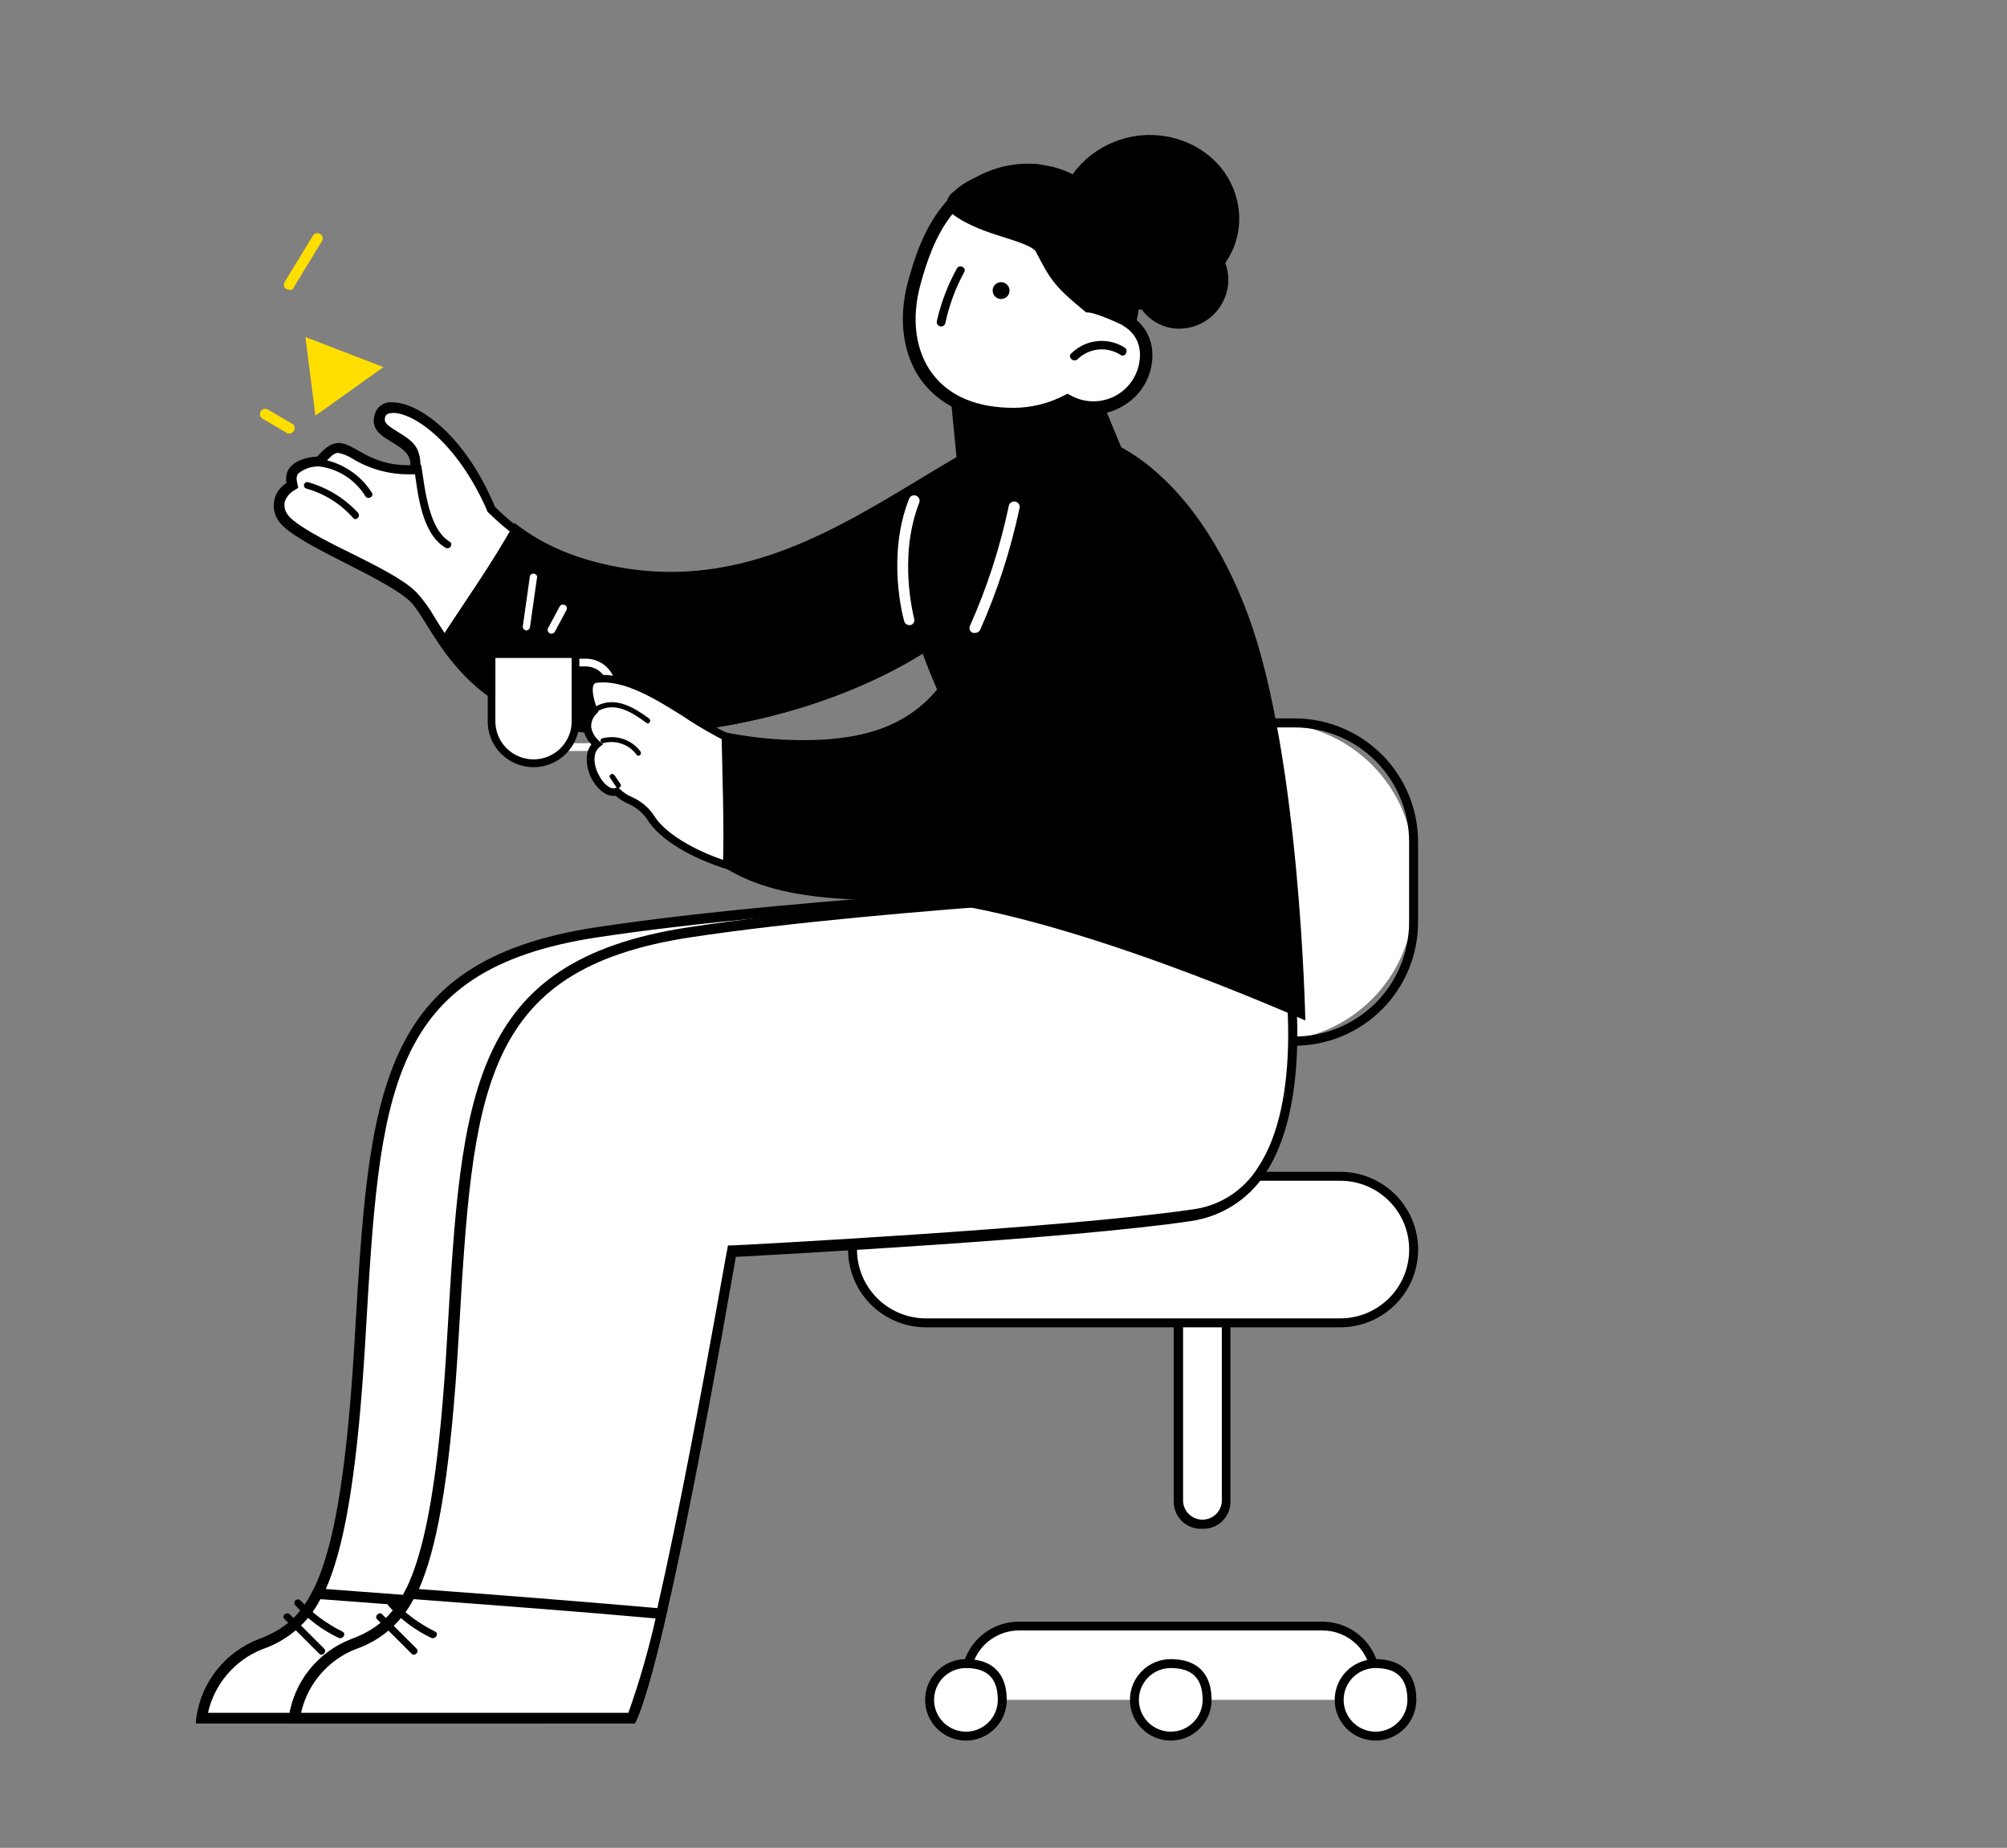 <svg width="164" height="151" viewBox="0 0 164 151" fill="none" xmlns="http://www.w3.org/2000/svg">
<rect x="0" y="0" width="164" height="151" fill="#808080" stroke="none"/>
<path d="M96.3 105.987V122.683C96.3 125.188 100.198 125.194 100.198 122.683V105.987C100.198 103.487 96.3 103.481 96.3 105.987Z" fill="white"/>
<path d="M98.254 124.925C97.95 124.944 97.645 124.899 97.359 124.794C97.073 124.69 96.811 124.527 96.591 124.316C96.371 124.105 96.198 123.851 96.081 123.57C95.964 123.289 95.907 122.987 95.913 122.683V105.993C95.997 105.44 96.277 104.935 96.702 104.571C97.126 104.206 97.668 104.006 98.228 104.006C98.788 104.006 99.33 104.206 99.755 104.571C100.179 104.935 100.459 105.44 100.543 105.993V122.683C100.549 122.982 100.493 123.28 100.38 123.557C100.266 123.835 100.097 124.086 99.883 124.296C99.669 124.506 99.414 124.67 99.134 124.778C98.854 124.886 98.555 124.936 98.254 124.925ZM98.254 104.486C98.048 104.47 97.84 104.498 97.645 104.568C97.45 104.638 97.272 104.748 97.123 104.892C96.974 105.035 96.857 105.208 96.779 105.4C96.702 105.592 96.666 105.798 96.674 106.004V122.694C96.699 123.097 96.876 123.475 97.171 123.751C97.465 124.027 97.853 124.181 98.257 124.181C98.661 124.181 99.05 124.027 99.344 123.751C99.638 123.475 99.816 123.097 99.841 122.694V105.993C99.848 105.785 99.811 105.579 99.733 105.386C99.654 105.194 99.536 105.021 99.386 104.877C99.235 104.734 99.056 104.624 98.86 104.554C98.664 104.485 98.456 104.458 98.249 104.474L98.254 104.486Z" fill="black"/>
<path d="M78.93 138.906V137.189C78.93 136.622 79.042 136.06 79.26 135.536C79.478 135.012 79.797 134.536 80.199 134.135C80.601 133.734 81.079 133.417 81.604 133.2C82.129 132.984 82.692 132.872 83.261 132.873H108.075C109.222 132.873 110.322 133.328 111.133 134.137C111.944 134.947 112.4 136.044 112.4 137.189V138.906" fill="white"/>
<path d="M112.763 138.906H112.037V137.189C112.035 136.141 111.617 135.136 110.875 134.395C110.132 133.654 109.125 133.237 108.075 133.235H83.261C82.211 133.237 81.204 133.654 80.461 134.395C79.718 135.136 79.3 136.141 79.299 137.189V138.906H78.567V137.189C78.567 135.95 79.061 134.762 79.939 133.885C80.817 133.009 82.007 132.517 83.249 132.517H108.063C109.305 132.517 110.496 133.009 111.374 133.885C112.252 134.762 112.745 135.95 112.745 137.189L112.763 138.906Z" fill="black"/>
<path d="M78.93 141.867C80.569 141.867 81.898 140.541 81.898 138.906C81.898 137.271 80.569 135.945 78.93 135.945C77.292 135.945 75.963 137.271 75.963 138.906C75.963 140.541 77.292 141.867 78.93 141.867Z" fill="white"/>
<path d="M78.93 142.234C78.045 142.234 77.197 141.884 76.571 141.259C75.946 140.635 75.594 139.789 75.594 138.906C75.594 138.023 75.946 137.176 76.571 136.552C77.197 135.928 78.045 135.577 78.93 135.577C81.084 135.577 82.266 136.745 82.266 138.906C82.266 139.789 81.914 140.635 81.289 141.259C80.663 141.884 79.815 142.234 78.93 142.234ZM78.93 136.307C78.415 136.307 77.912 136.459 77.483 136.745C77.055 137.031 76.721 137.436 76.524 137.911C76.327 138.386 76.275 138.909 76.376 139.413C76.476 139.917 76.724 140.38 77.089 140.743C77.453 141.107 77.917 141.354 78.422 141.454C78.927 141.555 79.451 141.503 79.927 141.307C80.403 141.11 80.809 140.777 81.096 140.349C81.382 139.922 81.534 139.42 81.534 138.906C81.534 137.154 80.686 136.307 78.93 136.307Z" fill="black"/>
<path d="M95.668 141.867C97.306 141.867 98.635 140.541 98.635 138.906C98.635 137.271 97.306 135.945 95.668 135.945C94.029 135.945 92.701 137.271 92.701 138.906C92.701 140.541 94.029 141.867 95.668 141.867Z" fill="white"/>
<path d="M95.668 142.234C94.783 142.234 93.935 141.884 93.309 141.259C92.683 140.635 92.332 139.789 92.332 138.906C92.332 138.023 92.683 137.176 93.309 136.552C93.935 135.928 94.783 135.577 95.668 135.577C97.816 135.577 99.004 136.745 99.004 138.906C99.002 139.788 98.65 140.634 98.025 141.258C97.4 141.882 96.552 142.233 95.668 142.234ZM95.668 136.307C95.153 136.307 94.649 136.459 94.221 136.745C93.793 137.031 93.459 137.436 93.262 137.911C93.065 138.386 93.013 138.909 93.114 139.413C93.214 139.917 93.462 140.38 93.826 140.743C94.191 141.107 94.655 141.354 95.16 141.454C95.665 141.555 96.189 141.503 96.665 141.307C97.14 141.11 97.547 140.777 97.833 140.349C98.119 139.922 98.272 139.42 98.272 138.906C98.272 137.154 97.418 136.307 95.668 136.307Z" fill="black"/>
<path d="M112.4 141.867C114.038 141.867 115.367 140.541 115.367 138.906C115.367 137.271 114.038 135.945 112.4 135.945C110.761 135.945 109.433 137.271 109.433 138.906C109.433 140.541 110.761 141.867 112.4 141.867Z" fill="white"/>
<path d="M112.4 142.234C111.515 142.234 110.667 141.884 110.041 141.259C109.415 140.635 109.064 139.789 109.064 138.906C109.064 138.023 109.415 137.176 110.041 136.552C110.667 135.928 111.515 135.577 112.4 135.577C114.548 135.577 115.736 136.745 115.736 138.906C115.734 139.788 115.382 140.634 114.757 141.258C114.132 141.882 113.284 142.233 112.4 142.234ZM112.4 136.307C111.885 136.307 111.381 136.459 110.953 136.745C110.525 137.031 110.191 137.436 109.994 137.911C109.797 138.386 109.745 138.909 109.846 139.413C109.946 139.917 110.194 140.38 110.558 140.743C110.923 141.107 111.387 141.354 111.892 141.454C112.397 141.555 112.921 141.503 113.396 141.307C113.872 141.11 114.279 140.777 114.565 140.349C114.851 139.922 115.004 139.42 115.004 138.906C115.004 137.154 114.15 136.307 112.4 136.307Z" fill="black"/>
<path d="M109.515 96.117H75.665C72.349 96.117 69.66 98.8 69.66 102.109C69.66 105.418 72.349 108.101 75.665 108.101H109.515C112.831 108.101 115.519 105.418 115.519 102.109C115.519 98.8 112.831 96.117 109.515 96.117Z" fill="white"/>
<path d="M109.515 108.463H75.665C73.976 108.463 72.356 107.793 71.162 106.602C69.968 105.41 69.297 103.794 69.297 102.109C69.297 100.424 69.968 98.808 71.162 97.616C72.356 96.425 73.976 95.755 75.665 95.755H109.515C111.203 95.755 112.823 96.425 114.017 97.616C115.211 98.808 115.882 100.424 115.882 102.109C115.882 103.794 115.211 105.41 114.017 106.602C112.823 107.793 111.203 108.463 109.515 108.463ZM75.665 96.485C74.17 96.485 72.737 97.078 71.68 98.133C70.623 99.187 70.029 100.618 70.029 102.109C70.029 103.601 70.623 105.031 71.68 106.086C72.737 107.14 74.17 107.733 75.665 107.733H109.515C111.009 107.733 112.443 107.14 113.5 106.086C114.557 105.031 115.15 103.601 115.15 102.109C115.15 100.618 114.557 99.187 113.5 98.133C112.443 97.078 111.009 96.485 109.515 96.485H75.665Z" fill="black"/>
<path d="M103.82 59.064H97.008C90.547 59.064 85.309 64.29 85.309 70.738V73.412C85.309 79.859 90.547 85.086 97.008 85.086H103.82C110.281 85.086 115.519 79.859 115.519 73.412V70.738C115.519 64.29 110.281 59.064 103.82 59.064Z" fill="white"/>
<path d="M105.781 85.454H95.047C92.368 85.451 89.799 84.387 87.904 82.497C86.009 80.606 84.944 78.043 84.94 75.369V68.787C84.944 66.113 86.009 63.55 87.904 61.659C89.799 59.768 92.368 58.705 95.047 58.702H105.781C108.459 58.706 111.025 59.771 112.918 61.661C114.811 63.552 115.874 66.115 115.876 68.787V75.369C115.874 78.041 114.811 80.603 112.918 82.494C111.025 84.385 108.459 85.449 105.781 85.454ZM95.047 59.432C92.564 59.432 90.182 60.416 88.426 62.169C86.67 63.921 85.684 66.297 85.684 68.775V75.357C85.684 77.835 86.67 80.212 88.426 81.964C90.182 83.716 92.564 84.701 95.047 84.701H105.781C108.264 84.701 110.646 83.716 112.402 81.964C114.158 80.212 115.144 77.835 115.144 75.357V68.787C115.144 66.309 114.158 63.932 112.402 62.18C110.646 60.428 108.264 59.443 105.781 59.443L95.047 59.432Z" fill="black"/>
<path d="M89.868 32.312L91.647 36.616L78.287 38.642L77.514 30.723L89.868 32.312Z" fill="black"/>
<path d="M96.47 72.221C98.635 80.864 100.215 97.799 89.681 99.318C79.147 100.836 52.167 102.238 52.167 102.238C52.167 102.238 46.725 134.357 43.974 140.372H16.386C16.6 139.042 17.154 137.79 17.995 136.736C18.836 135.682 19.934 134.863 21.185 134.357C25.516 132.605 28.149 129.685 29.32 109.245C30.49 88.806 31.193 78.82 48.574 76.192C66.096 73.506 96.47 72.221 96.47 72.221Z" fill="white"/>
<path d="M16.058 140.313C16.266 138.897 16.847 137.562 17.741 136.443C18.636 135.325 19.812 134.463 21.15 133.948C25.13 132.371 27.822 129.801 28.992 109.245C30.163 89.448 30.748 78.528 48.656 75.783C65.803 73.155 96.177 71.812 96.47 71.812H96.821L96.879 72.162C98.752 79.638 99.571 90.324 95.826 95.931C95.145 96.969 94.25 97.85 93.2 98.514C92.15 99.179 90.971 99.612 89.739 99.785C79.966 101.245 55.796 102.53 52.577 102.705C51.933 106.384 47.017 134.882 44.442 140.605L44.325 140.839H16L16.058 140.313ZM51.816 102.121L51.875 101.77H52.226C52.519 101.77 79.264 100.369 89.681 98.85C90.8 98.73 91.877 98.358 92.83 97.761C93.783 97.164 94.587 96.358 95.182 95.405C98.694 90.149 97.933 79.93 96.177 72.63C92.666 72.805 64.925 74.148 48.773 76.601C31.567 79.229 31.041 89.273 29.87 109.245C28.641 130.385 25.89 133.013 21.443 134.765C20.333 135.205 19.348 135.908 18.573 136.813C17.798 137.719 17.256 138.8 16.995 139.963H43.74C46.491 133.422 51.758 102.471 51.816 102.121Z" fill="black"/>
<path d="M21.326 134.357C22.338 134.014 23.269 133.47 24.064 132.757C24.859 132.045 25.5 131.178 25.949 130.21C32.796 130.736 39.644 131.203 46.491 131.845C45.613 135.7 44.735 138.853 44.033 140.372H16.468C16.687 139.035 17.249 137.778 18.101 136.724C18.952 135.669 20.063 134.854 21.326 134.357Z" fill="white"/>
<path d="M16.058 140.313C16.266 138.897 16.847 137.562 17.741 136.443C18.636 135.325 19.812 134.463 21.15 133.948C22.114 133.636 23.002 133.127 23.758 132.453C24.514 131.779 25.12 130.956 25.539 130.035L25.656 129.801H25.949C33.206 130.327 39.761 130.853 46.491 131.437L47.017 131.495L46.9 131.962C45.905 136.284 45.086 139.204 44.442 140.605L44.325 140.839H16L16.058 140.313ZM45.964 132.254C39.526 131.67 33.147 131.203 26.183 130.677C25.194 132.602 23.494 134.067 21.443 134.765C20.333 135.205 19.348 135.908 18.573 136.813C17.798 137.719 17.256 138.8 16.995 139.963H43.74C44.665 137.45 45.408 134.873 45.964 132.254Z" fill="black"/>
<path d="M24.579 130.812C25.552 131.844 26.701 132.694 27.974 133.323C28.325 133.498 28.032 133.965 27.681 133.848C26.347 133.215 25.153 132.321 24.17 131.221C24.136 131.195 24.108 131.163 24.088 131.127C24.068 131.09 24.056 131.049 24.053 131.008C24.05 130.966 24.056 130.924 24.071 130.885C24.086 130.846 24.109 130.81 24.138 130.78C24.168 130.751 24.204 130.728 24.243 130.713C24.282 130.699 24.324 130.693 24.366 130.696C24.408 130.699 24.449 130.711 24.485 130.731C24.522 130.751 24.554 130.778 24.579 130.812Z" fill="black"/>
<path d="M23.667 131.904L26.476 134.707C26.768 134.999 26.3 135.408 26.066 135.116L23.257 132.313C22.964 132.079 23.374 131.67 23.667 131.904Z" fill="black"/>
<path d="M104.078 72.221C106.243 80.864 107.823 97.799 97.289 99.318C86.755 100.836 59.775 102.238 59.775 102.238C59.775 102.238 54.333 134.357 51.582 140.372H23.994C24.208 139.042 24.762 137.79 25.603 136.736C26.444 135.682 27.542 134.863 28.793 134.357C33.124 132.605 35.757 129.685 36.928 109.245C38.098 88.806 38.801 78.82 56.182 76.192C73.563 73.564 104.078 72.221 104.078 72.221Z" fill="white"/>
<path d="M23.608 140.313C23.815 138.897 24.396 137.562 25.291 136.443C26.185 135.325 27.362 134.463 28.699 133.948C32.679 132.371 35.371 129.801 36.541 109.245C37.712 89.448 38.297 78.528 56.205 75.783C73.353 73.155 103.726 71.812 104.019 71.812H104.37L104.429 72.162C106.301 79.638 107.121 90.324 103.375 95.931C102.694 96.969 101.799 97.85 100.749 98.514C99.7 99.179 98.52 99.612 97.289 99.785C87.515 101.245 63.345 102.53 60.126 102.705C59.483 106.384 54.567 134.882 51.992 140.605L51.875 140.839H23.549L23.608 140.313ZM59.424 102.121L59.483 101.77H59.834C60.126 101.77 86.872 100.369 97.289 98.85C98.408 98.73 99.484 98.358 100.438 97.761C101.391 97.164 102.195 96.358 102.79 95.405C106.301 90.149 105.541 79.93 103.785 72.63C100.273 72.805 72.533 74.148 56.381 76.601C39.175 79.229 38.648 89.273 37.478 109.245C36.249 130.385 33.498 133.013 29.05 134.765C27.941 135.205 26.956 135.908 26.181 136.813C25.405 137.719 24.864 138.8 24.603 139.963H51.348C54.04 133.422 59.307 102.471 59.424 102.121Z" fill="black"/>
<path d="M28.875 134.357C29.887 134.014 30.819 133.47 31.613 132.757C32.408 132.045 33.05 131.178 33.498 130.21C40.346 130.736 47.193 131.203 54.04 131.845C53.162 135.7 52.284 138.853 51.582 140.372H23.994C24.076 140.372 24.544 136.108 28.875 134.357Z" fill="white"/>
<path d="M23.608 140.313C23.815 138.897 24.396 137.562 25.291 136.443C26.185 135.325 27.362 134.463 28.699 133.948C29.663 133.636 30.551 133.127 31.307 132.453C32.063 131.779 32.67 130.956 33.089 130.035L33.206 129.801H33.498C40.755 130.327 47.31 130.853 54.04 131.437L54.567 131.495L54.45 131.962C53.455 136.284 52.635 139.204 51.992 140.605L51.875 140.839H23.549L23.608 140.313ZM53.572 132.254C47.134 131.67 40.755 131.203 33.791 130.677C32.801 132.602 31.102 134.067 29.05 134.765C27.941 135.205 26.956 135.908 26.181 136.813C25.405 137.719 24.864 138.8 24.603 139.963H51.348C52.245 137.441 52.988 134.866 53.572 132.254Z" fill="black"/>
<path d="M32.152 130.812C33.125 131.844 34.274 132.694 35.547 133.323C35.898 133.498 35.605 133.965 35.254 133.848C33.92 133.215 32.726 132.321 31.743 131.221C31.509 130.911 31.918 130.502 32.152 130.812Z" fill="black"/>
<path d="M31.216 131.904L34.025 134.707C34.318 134.999 33.849 135.408 33.615 135.116L30.806 132.313C30.572 132.079 30.982 131.67 31.216 131.904Z" fill="black"/>
<path d="M51.173 59.665C51.817 59.665 52.46 59.665 53.104 59.607C66.974 58.789 75.284 53.008 76.455 52.19L78.094 37.941C77.216 38.467 76.279 38.992 75.402 39.518C69.139 43.314 62.644 47.227 54.743 47.227C53.309 47.235 51.877 47.098 50.471 46.818C45.028 45.825 42.219 43.664 40.17 41.679L40.112 41.62L40.053 41.562C37.654 35.897 33.967 33.328 32.094 33.328C31.568 33.328 31.216 33.503 31.099 33.912C30.865 34.729 31.392 35.08 32.328 35.664C32.972 36.072 33.616 36.423 33.85 37.124C33.983 37.395 34.024 37.703 33.967 38V38.408H33.323C31.812 38.407 30.332 37.982 29.051 37.182C28.647 36.91 28.187 36.731 27.705 36.657C27.471 36.657 27.003 36.773 26.3 37.649L26.183 37.824H26.008C25.657 37.824 24.545 38 24.135 38.525C24.024 38.651 23.945 38.801 23.904 38.964C23.864 39.127 23.863 39.297 23.901 39.46L23.959 39.752L23.725 39.927C23.32 40.205 23.029 40.619 22.906 41.095C22.855 41.33 22.861 41.575 22.922 41.808C22.983 42.041 23.098 42.257 23.257 42.438C23.843 43.372 26.242 44.599 28.583 45.767C30.69 46.818 32.855 47.927 33.908 48.92C34.454 49.558 34.944 50.242 35.372 50.964C37.244 54.117 40.697 59.665 51.173 59.665Z" fill="white"/>
<path d="M32.094 33.737C33.85 33.737 37.361 36.189 39.761 41.62L39.819 41.796L39.936 41.912C42.043 43.956 44.911 46.175 50.47 47.168C51.896 47.452 53.347 47.589 54.801 47.577C62.819 47.577 69.374 43.606 75.694 39.81C76.279 39.401 76.923 39.051 77.567 38.642L76.045 51.84C74.465 52.95 66.389 58.264 53.104 59.081C52.46 59.14 51.816 59.14 51.173 59.14C40.873 59.14 37.537 53.709 35.547 50.497C35.12 49.742 34.61 49.036 34.025 48.395C32.972 47.343 30.865 46.292 28.641 45.183C26.593 44.19 24.018 42.847 23.491 42.029C23.388 41.887 23.314 41.727 23.274 41.556C23.234 41.386 23.228 41.209 23.257 41.036C23.367 40.681 23.594 40.372 23.901 40.16L24.369 39.868L24.252 39.284C24.229 39.184 24.227 39.081 24.248 38.98C24.268 38.879 24.309 38.784 24.369 38.7C24.813 38.331 25.371 38.125 25.949 38.117H26.335L26.57 37.825C26.979 37.299 27.33 37.007 27.623 37.007C28.039 37.087 28.437 37.245 28.793 37.474C30.151 38.302 31.709 38.746 33.3 38.759H34.353V37.959C34.362 37.6 34.303 37.244 34.178 36.908C33.885 36.09 33.124 35.681 32.48 35.273C31.427 34.63 31.368 34.455 31.485 34.046C31.544 33.929 31.602 33.754 32.071 33.754L32.094 33.737ZM32.071 32.878C31.741 32.842 31.409 32.928 31.138 33.121C30.868 33.314 30.679 33.6 30.608 33.923C30.081 35.851 32.831 36.026 33.417 37.369C33.516 37.568 33.557 37.791 33.534 38.011H33.3C30.139 38.011 28.969 36.201 27.681 36.201C27.155 36.201 26.628 36.493 25.926 37.311C25.926 37.311 23.058 37.375 23.409 39.471C23.155 39.625 22.936 39.83 22.764 40.072C22.593 40.314 22.473 40.589 22.413 40.879C22.352 41.169 22.353 41.469 22.413 41.759C22.474 42.05 22.594 42.324 22.765 42.566C23.994 44.435 31.251 47.063 33.475 49.107C35.582 51.093 37.748 60.086 51.208 60.086C51.852 60.086 52.495 60.086 53.198 60.027C68.414 59.099 76.9 52.383 76.9 52.383L78.655 37.083C71.398 41.282 64.025 46.771 54.778 46.771C53.366 46.768 51.957 46.653 50.564 46.426C45.121 45.434 42.371 43.331 40.44 41.404C37.982 35.506 34.178 32.878 32.071 32.878Z" fill="black"/>
<path d="M42.043 42.73C43.916 44.19 46.432 45.591 50.587 46.351C61.882 48.395 70.368 41.854 78.678 37.065L76.923 52.366C76.923 52.366 68.437 59.081 53.221 60.016C42.511 60.658 38.18 56.045 35.839 52.482C37.888 49.27 40.17 46.135 42.043 42.73Z" fill="black"/>
<path d="M34.435 38.117C34.728 39.927 35.02 43.197 36.718 44.248C37.069 44.423 36.776 44.949 36.425 44.774C34.435 43.606 34.142 40.336 33.85 38.292C33.791 37.883 34.377 37.708 34.435 38.117Z" fill="black"/>
<path d="M26.3 37.532C27.137 37.678 27.935 37.998 28.64 38.471C29.346 38.944 29.944 39.559 30.397 40.277C30.572 40.569 30.104 40.861 29.87 40.569C29.467 39.909 28.922 39.346 28.274 38.922C27.627 38.497 26.892 38.222 26.125 38.117C25.75 38.058 25.949 37.474 26.3 37.532Z" fill="black"/>
<path d="M25.165 39.401C26.738 39.842 28.157 40.711 29.261 41.912C29.495 42.204 29.086 42.613 28.852 42.321C27.84 41.176 26.52 40.345 25.048 39.927C24.978 39.911 24.917 39.869 24.879 39.809C24.84 39.748 24.827 39.675 24.843 39.606C24.858 39.536 24.901 39.475 24.961 39.437C25.022 39.399 25.095 39.386 25.165 39.401Z" fill="black"/>
<path d="M81.897 35.664C89.798 32.861 97.816 38.876 102.029 50.38C106.243 61.885 106.664 83.392 106.664 83.392C106.664 83.392 86.766 74.44 74.699 73.506C74.699 73.506 80.493 65.622 78.386 60.425C76.279 55.227 67.618 40.686 81.897 35.664Z" fill="black"/>
<path d="M74.29 51.081H74.406C74.461 51.066 74.511 51.041 74.555 51.006C74.6 50.971 74.636 50.928 74.664 50.88C74.691 50.831 74.708 50.777 74.714 50.721C74.72 50.665 74.715 50.609 74.699 50.555C74.699 50.497 73.353 45.592 75.109 41.095C75.155 40.986 75.157 40.864 75.113 40.754C75.069 40.645 74.983 40.557 74.875 40.511C74.766 40.464 74.643 40.463 74.534 40.507C74.424 40.55 74.336 40.636 74.29 40.744C72.417 45.475 73.821 50.555 73.88 50.73C73.897 50.827 73.948 50.914 74.022 50.978C74.097 51.042 74.191 51.078 74.29 51.081Z" fill="white"/>
<path d="M31.334 29.999L24.955 27.541L25.774 33.964L31.334 29.999Z" fill="#FFDF00"/>
<path d="M23.608 35.43C23.692 35.434 23.775 35.414 23.848 35.373C23.92 35.332 23.979 35.27 24.018 35.197C24.049 35.148 24.07 35.093 24.078 35.035C24.085 34.978 24.081 34.92 24.064 34.864C24.048 34.809 24.019 34.758 23.981 34.715C23.943 34.671 23.895 34.636 23.843 34.613L21.853 33.445C21.753 33.4 21.64 33.394 21.536 33.429C21.432 33.464 21.345 33.537 21.293 33.633C21.241 33.73 21.228 33.842 21.255 33.948C21.283 34.054 21.35 34.145 21.443 34.204L23.433 35.372C23.41 35.43 23.491 35.43 23.608 35.43Z" fill="#FFDF00"/>
<path d="M23.667 23.692C23.744 23.702 23.822 23.684 23.886 23.641C23.951 23.598 23.997 23.533 24.018 23.459L26.3 19.715C26.332 19.665 26.353 19.609 26.362 19.55C26.371 19.492 26.368 19.432 26.353 19.375C26.338 19.317 26.311 19.264 26.274 19.217C26.238 19.171 26.192 19.132 26.14 19.104C26.087 19.076 26.03 19.059 25.971 19.054C25.911 19.049 25.852 19.056 25.796 19.075C25.739 19.094 25.688 19.125 25.643 19.164C25.599 19.204 25.564 19.253 25.54 19.306L23.257 23.05C23.227 23.099 23.208 23.154 23.2 23.211C23.193 23.268 23.198 23.326 23.214 23.381C23.231 23.436 23.259 23.487 23.296 23.531C23.334 23.574 23.381 23.609 23.433 23.634C23.55 23.634 23.608 23.692 23.667 23.692Z" fill="#FFDF00"/>
<path d="M45.701 61.365H47.855C48.178 61.368 48.499 61.307 48.799 61.186C49.099 61.065 49.372 60.885 49.602 60.658C49.832 60.431 50.015 60.161 50.14 59.864C50.265 59.566 50.33 59.246 50.33 58.924V56.272C50.329 55.624 50.07 55.002 49.611 54.544C49.151 54.085 48.528 53.827 47.878 53.825H45.701C45.66 53.825 45.619 53.834 45.58 53.849C45.542 53.865 45.507 53.889 45.478 53.918C45.448 53.947 45.425 53.982 45.409 54.02C45.393 54.058 45.385 54.099 45.385 54.141C45.385 54.182 45.393 54.223 45.409 54.261C45.425 54.3 45.448 54.334 45.478 54.364C45.507 54.393 45.542 54.416 45.58 54.432C45.619 54.448 45.66 54.456 45.701 54.456H47.855C48.338 54.456 48.802 54.647 49.144 54.988C49.486 55.328 49.679 55.79 49.681 56.272V58.924C49.678 59.405 49.484 59.865 49.142 60.204C48.8 60.544 48.337 60.734 47.855 60.734H45.701C45.657 60.728 45.611 60.731 45.568 60.744C45.525 60.757 45.485 60.779 45.451 60.809C45.417 60.838 45.389 60.875 45.371 60.916C45.352 60.957 45.342 61.001 45.342 61.046C45.342 61.091 45.352 61.136 45.371 61.177C45.389 61.218 45.417 61.254 45.451 61.284C45.485 61.314 45.525 61.336 45.568 61.349C45.611 61.361 45.657 61.365 45.701 61.359V61.365Z" fill="white"/>
<path d="M43.6 62.229C42.69 62.229 41.818 61.868 41.175 61.227C40.532 60.585 40.17 59.715 40.17 58.807V53.452H47.029V58.807C47.029 59.715 46.668 60.585 46.025 61.227C45.382 61.868 44.509 62.229 43.6 62.229Z" fill="white"/>
<path d="M39.855 58.807V53.142H47.34V58.807C47.36 59.31 47.278 59.811 47.098 60.282C46.919 60.752 46.647 61.182 46.297 61.545C45.948 61.907 45.529 62.196 45.065 62.393C44.6 62.59 44.101 62.692 43.597 62.692C43.093 62.692 42.594 62.59 42.13 62.393C41.666 62.196 41.246 61.907 40.897 61.545C40.547 61.182 40.275 60.752 40.096 60.282C39.917 59.811 39.835 59.31 39.855 58.807ZM40.481 53.767V58.807C40.462 59.227 40.53 59.646 40.678 60.039C40.826 60.432 41.053 60.791 41.344 61.094C41.635 61.398 41.985 61.639 42.372 61.804C42.759 61.969 43.176 62.054 43.597 62.054C44.018 62.054 44.435 61.969 44.822 61.804C45.209 61.639 45.559 61.398 45.85 61.094C46.141 60.791 46.368 60.432 46.516 60.039C46.665 59.646 46.732 59.227 46.713 58.807V53.767H40.481Z" fill="black"/>
<path d="M42.997 51.519C43.073 51.518 43.145 51.491 43.202 51.442C43.259 51.392 43.296 51.324 43.307 51.25L43.893 47.121C43.879 47.059 43.847 47.001 43.8 46.957C43.753 46.913 43.694 46.885 43.63 46.875C43.567 46.866 43.502 46.876 43.444 46.904C43.386 46.932 43.339 46.978 43.307 47.034L42.722 51.163C42.712 51.244 42.734 51.327 42.783 51.393C42.832 51.459 42.904 51.504 42.986 51.519H42.997Z" fill="white"/>
<path d="M45.063 51.782C45.121 51.782 45.178 51.767 45.228 51.737C45.277 51.707 45.318 51.664 45.344 51.612L46.286 49.86C46.306 49.824 46.318 49.784 46.322 49.743C46.327 49.702 46.322 49.66 46.309 49.621C46.297 49.582 46.276 49.545 46.249 49.514C46.222 49.483 46.189 49.458 46.151 49.44C46.115 49.42 46.076 49.408 46.035 49.404C45.994 49.4 45.953 49.404 45.914 49.416C45.875 49.428 45.838 49.448 45.807 49.474C45.775 49.5 45.749 49.532 45.73 49.568L44.788 51.32C44.748 51.394 44.74 51.48 44.764 51.56C44.788 51.64 44.843 51.707 44.917 51.746C44.962 51.769 45.012 51.781 45.063 51.782Z" fill="white"/>
<path d="M48.516 58.094C48.516 58.094 47.468 55.63 48.715 55.478C52.308 55.052 56.323 58.982 59.969 60.535C59.969 62.667 59.793 64.804 59.7 66.959C59.647 68.232 59.63 69.511 59.612 70.784C56.534 69.862 54.035 68.291 53.174 66.848C52.402 65.564 51.038 65.453 50.4 64.705C49.142 65.225 47.363 61.99 48.773 60.839C48.768 60.81 47.158 59.566 48.516 58.094Z" fill="white"/>
<path d="M59.518 71.059C56.428 70.13 53.83 68.53 52.899 66.971C52.502 66.39 51.945 65.936 51.295 65.663C50.933 65.497 50.596 65.28 50.295 65.02C49.709 65.131 48.99 64.688 48.469 63.852C47.948 63.017 47.673 61.645 48.322 60.833C47.957 60.465 47.724 59.987 47.661 59.473C47.645 59.215 47.68 58.956 47.764 58.711C47.848 58.467 47.98 58.241 48.153 58.048C47.965 57.563 47.568 56.296 47.96 55.642C48.033 55.513 48.137 55.404 48.263 55.324C48.388 55.245 48.531 55.197 48.679 55.186C51.161 54.894 53.783 56.541 56.323 58.106C57.525 58.908 58.784 59.621 60.092 60.238L60.285 60.319V60.524C60.285 61.96 60.203 63.444 60.121 64.822C60.086 65.523 60.045 66.229 60.016 66.93C59.969 68.051 59.951 69.196 59.934 70.3V71.164L59.518 71.059ZM56.007 58.649C53.56 57.113 51.026 55.525 48.773 55.794C48.722 55.793 48.672 55.807 48.627 55.832C48.583 55.858 48.547 55.895 48.522 55.94C48.293 56.325 48.562 57.359 48.82 57.972L48.902 58.159L48.761 58.305C48.613 58.445 48.495 58.614 48.417 58.802C48.338 58.99 48.3 59.193 48.305 59.397C48.378 59.855 48.618 60.271 48.978 60.565L49.288 60.81L48.984 61.055C48.352 61.569 48.527 62.685 49.031 63.514C49.423 64.174 49.944 64.536 50.289 64.39L50.5 64.302L50.646 64.477C50.925 64.747 51.25 64.965 51.606 65.12C52.36 65.442 53.003 65.978 53.455 66.662C54.257 67.999 56.586 69.453 59.307 70.341V70.305C59.307 69.196 59.348 68.051 59.395 66.924C59.395 66.218 59.465 65.511 59.501 64.804C59.577 63.473 59.653 62.095 59.658 60.746C58.39 60.129 57.164 59.429 55.989 58.649H56.007Z" fill="black"/>
<path d="M48.721 57.709C50.266 56.868 51.781 57.791 53.04 58.713C53.25 58.871 53.04 59.233 52.829 59.075C51.711 58.258 50.33 57.324 48.931 58.071C48.697 58.2 48.487 57.814 48.721 57.709Z" fill="black"/>
<path d="M49.16 60.354C49.731 60.185 50.34 60.195 50.906 60.38C51.471 60.566 51.967 60.92 52.326 61.394C52.49 61.604 52.197 61.902 52.027 61.686C51.721 61.263 51.291 60.945 50.797 60.775C50.303 60.605 49.768 60.59 49.265 60.734C49.222 60.73 49.182 60.714 49.149 60.686C49.116 60.659 49.092 60.622 49.08 60.581C49.069 60.539 49.07 60.496 49.085 60.455C49.099 60.415 49.125 60.38 49.16 60.354Z" fill="black"/>
<path d="M50.213 63.344L50.704 64.074C50.851 64.302 50.488 64.512 50.342 64.29L49.85 63.555C49.698 63.333 50.061 63.123 50.213 63.344Z" fill="black"/>
<path d="M58.956 59.782C61.15 60.245 63.386 60.48 65.628 60.483C76.162 60.483 79.674 55.227 82.015 40.044L93.719 42.38C93.134 56.979 90.442 72.922 74.641 73.506C64.458 73.856 61.122 72.046 59.074 70.819C59.191 67.608 59.015 62.994 58.956 59.782Z" fill="black"/>
<path d="M79.85 73.214H79.908C97.231 70.761 95.826 53.533 95.417 50.146C95.358 49.913 95.183 49.738 94.948 49.796C94.714 49.854 94.539 50.03 94.597 50.263C95.007 53.533 96.353 70.06 79.85 72.396C79.615 72.454 79.44 72.63 79.498 72.863C79.44 73.038 79.592 73.214 79.85 73.214Z" fill="black"/>
<path d="M79.674 51.723C79.756 51.722 79.837 51.699 79.909 51.659C79.98 51.618 80.04 51.56 80.083 51.489C81.497 48.3 82.576 44.973 83.302 41.562C83.321 41.502 83.328 41.438 83.32 41.376C83.314 41.313 83.293 41.253 83.262 41.199C83.23 41.144 83.187 41.097 83.135 41.06C83.084 41.024 83.026 40.998 82.964 40.985C82.902 40.973 82.838 40.973 82.777 40.986C82.715 41 82.657 41.026 82.606 41.063C82.555 41.101 82.513 41.148 82.481 41.203C82.45 41.258 82.431 41.318 82.424 41.381C81.717 44.733 80.658 48.002 79.264 51.133C79.238 51.187 79.224 51.245 79.222 51.304C79.22 51.363 79.23 51.422 79.252 51.477C79.274 51.532 79.308 51.581 79.35 51.623C79.392 51.664 79.443 51.696 79.498 51.717L79.674 51.723Z" fill="white"/>
<path d="M85.76 14.109H85.725L85.139 13.992C84.929 13.963 84.718 13.934 84.507 13.916C83.347 13.851 82.186 14.031 81.1 14.446C80.015 14.861 79.03 15.5 78.21 16.322C77.926 16.586 77.662 16.871 77.42 17.175C76.039 18.863 75.267 21.047 74.699 23.126C73.189 28.615 75.776 33.836 82.81 33.871C84.341 33.852 85.846 33.47 87.2 32.755C88.016 33.227 88.967 33.415 89.902 33.289C90.838 33.163 91.704 32.731 92.367 32.06C93.924 30.589 94.252 27.704 92.303 26.355C92.447 25.809 92.545 25.253 92.595 24.691V24.638C93.052 19.604 90.05 15.148 85.76 14.109Z" fill="white"/>
<path d="M91.027 33.538C90.413 33.773 89.757 33.876 89.1 33.841C88.444 33.805 87.802 33.633 87.217 33.334C85.844 34.002 84.338 34.353 82.81 34.361C79.527 34.361 76.958 33.264 75.378 31.202C73.798 29.141 73.347 26.104 74.207 22.98C74.717 21.099 75.501 18.699 77.022 16.836C77.271 16.515 77.543 16.212 77.836 15.931C78.707 15.058 79.755 14.38 80.909 13.942C82.064 13.504 83.298 13.316 84.531 13.391C84.736 13.391 84.946 13.437 85.157 13.467C85.368 13.496 85.614 13.548 85.813 13.595H85.889C90.454 14.722 93.555 19.476 93.111 24.691C93.072 25.186 92.998 25.678 92.888 26.162C93.26 26.484 93.564 26.876 93.782 27.316C94.001 27.756 94.128 28.236 94.158 28.726C94.201 29.413 94.096 30.102 93.848 30.745C93.601 31.388 93.217 31.97 92.724 32.452C92.233 32.918 91.657 33.287 91.027 33.538ZM87.229 32.172L87.469 32.3C88.062 32.636 88.736 32.807 89.418 32.794C90.101 32.782 90.767 32.586 91.348 32.227C91.929 31.869 92.402 31.361 92.718 30.758C93.034 30.154 93.182 29.476 93.146 28.796C93.126 28.399 93.015 28.011 92.823 27.663C92.63 27.315 92.36 27.015 92.034 26.787L91.735 26.583L91.829 26.232C91.959 25.722 92.049 25.203 92.098 24.679V24.603C92.502 19.931 89.716 15.61 85.66 14.617H85.59C85.415 14.576 85.245 14.547 85.075 14.518C84.906 14.489 84.677 14.459 84.49 14.448C83.402 14.386 82.314 14.555 81.297 14.945C80.28 15.334 79.357 15.935 78.591 16.708C78.322 16.949 78.07 17.209 77.836 17.484C76.437 19.201 75.7 21.467 75.214 23.248C74.442 26.063 74.81 28.732 76.215 30.571C77.619 32.411 79.878 33.322 82.822 33.328C84.276 33.32 85.706 32.966 86.995 32.294L87.229 32.172Z" fill="black"/>
<path d="M81.804 24.434C82.185 24.434 82.494 24.125 82.494 23.745C82.494 23.364 82.185 23.056 81.804 23.056C81.422 23.056 81.113 23.364 81.113 23.745C81.113 24.125 81.422 24.434 81.804 24.434Z" fill="black"/>
<path d="M76.554 26.244C76.891 24.738 77.443 23.289 78.193 21.94C78.409 21.555 79.024 21.87 78.778 22.256C78.072 23.555 77.557 24.95 77.251 26.396C77.241 26.442 77.222 26.485 77.195 26.523C77.168 26.561 77.134 26.594 77.095 26.619C77.015 26.67 76.919 26.688 76.826 26.667C76.734 26.647 76.653 26.591 76.602 26.512C76.551 26.433 76.534 26.336 76.554 26.244Z" fill="black"/>
<path d="M87.539 28.884C88.101 28.323 88.838 27.969 89.627 27.88C90.417 27.791 91.214 27.972 91.887 28.393C92.262 28.633 91.952 29.246 91.571 29.006C91.034 28.657 90.394 28.5 89.756 28.562C89.118 28.623 88.52 28.9 88.06 29.345C87.732 29.654 87.2 29.199 87.539 28.884Z" fill="black"/>
<path d="M92.467 26.396C92.231 26.48 91.988 26.54 91.741 26.577C91.741 26.577 89.447 25.456 88.756 25.532C86.158 23.4 85.865 22.927 84.613 20.504C83.612 19.487 79.732 19.219 77.426 17.163C77.326 16.889 77.323 16.589 77.418 16.312C77.513 16.036 77.7 15.801 77.947 15.645C79.673 14.033 82.155 13.706 84.513 13.893C84.724 13.893 84.935 13.94 85.145 13.969L85.731 14.086H85.766C90.325 15.184 94.808 19.885 92.467 26.396Z" fill="black"/>
<path d="M91.483 11.434C87.059 12.929 85.216 17.613 86.55 21.876C86.65 22.247 86.83 22.592 87.076 22.888C87.323 23.183 87.63 23.422 87.978 23.587C89.26 24.872 91.273 25.432 93.303 25.292L93.339 25.345C93.931 26.133 94.805 26.662 95.779 26.822C96.669 26.945 97.575 26.768 98.353 26.32C99.131 25.872 99.737 25.177 100.075 24.346C100.455 23.435 100.472 22.413 100.121 21.491C100.617 20.783 100.962 19.982 101.135 19.136C101.308 18.29 101.306 17.418 101.128 16.573C100.239 12.264 95.527 10.068 91.483 11.434Z" fill="black"/>
</svg>

